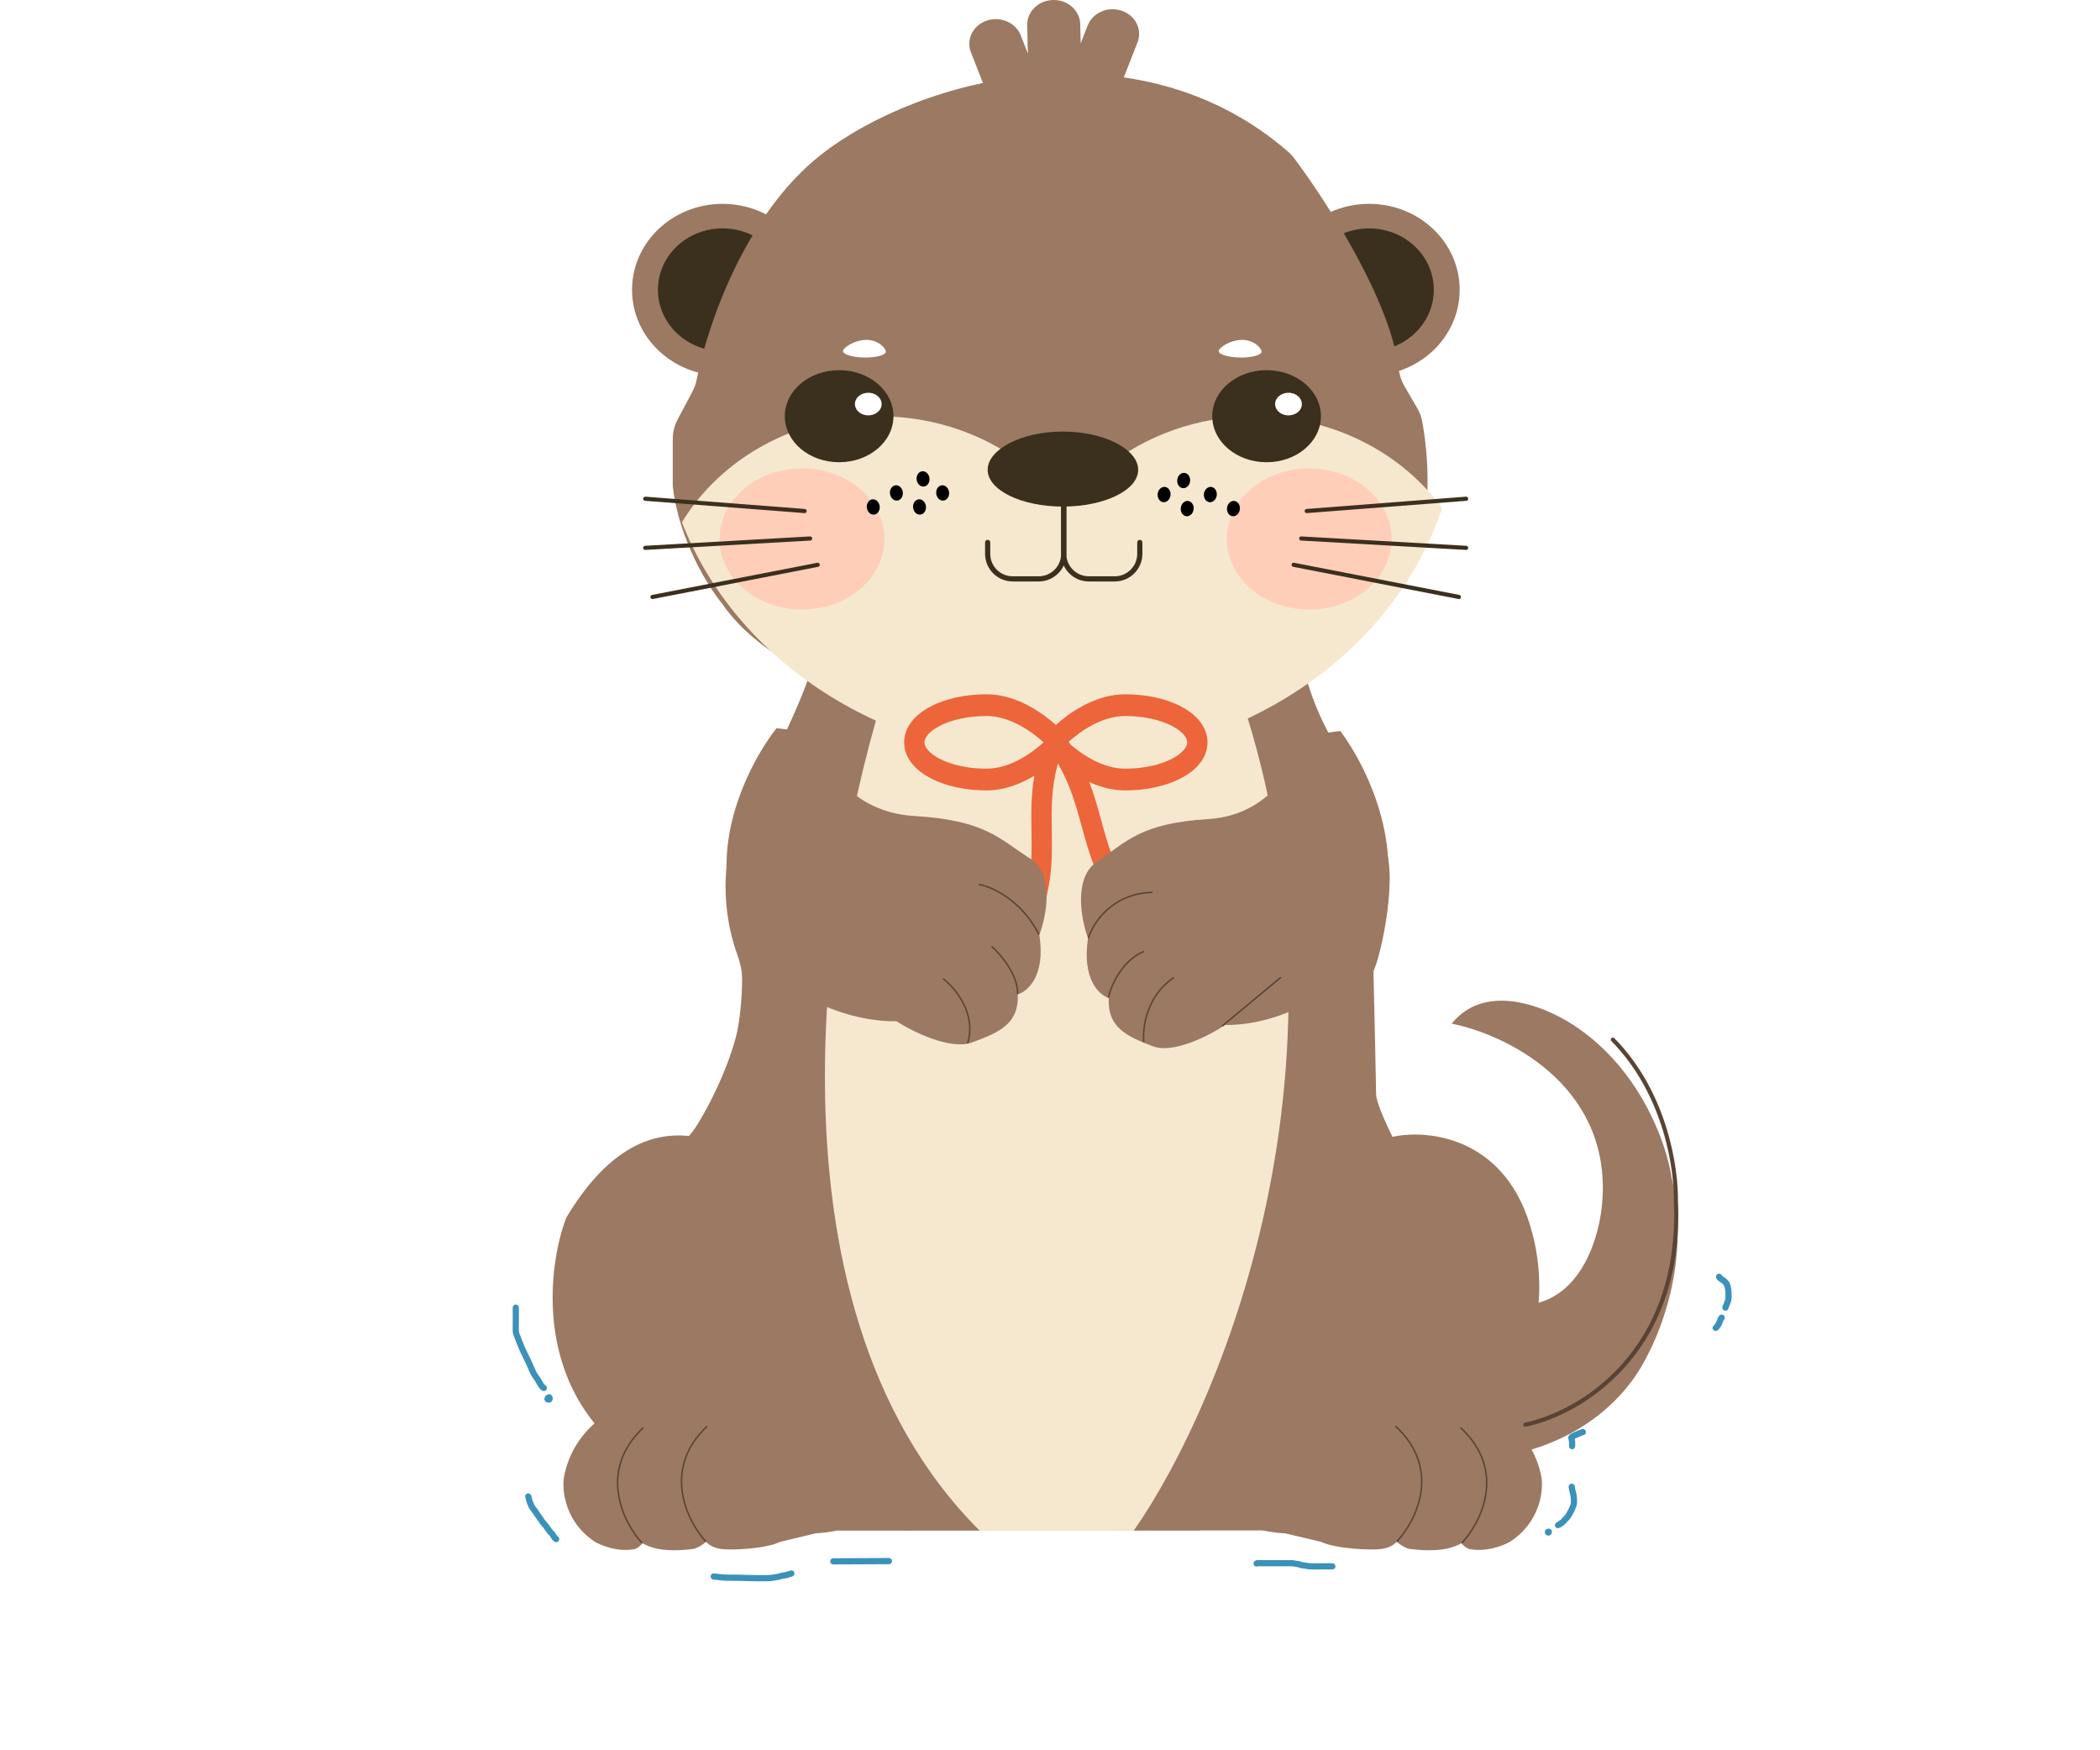 <svg width="360" height="300" viewBox="0 0 360 300" fill="none" xmlns="http://www.w3.org/2000/svg">
<path d="M92.261 222.235C92.029 225.86 93.048 234.297 98.974 239.043C95.887 240.691 90.131 245.618 91.798 252.143C91.721 254.45 92.863 259.904 98.048 263.266C106.304 266.479 126.797 271.521 142.723 265.985H221.887C238.09 267.468 269.895 267.221 267.488 254.368C268.105 253.461 268.969 250.413 267.488 245.469C277.518 240.031 296.885 227.376 294.107 220.258L287.214 216.774" stroke="white" stroke-width="0.709" stroke-linecap="round"/>
<g filter="url(#filter0_d_1627_17463)">
<path d="M274.738 201.058C275.662 181.647 257.87 173.236 248.859 171.456C254.959 163.886 266.035 168.949 270.81 172.427C281.532 179.997 285.752 192.404 286.523 197.661C290.22 213.384 283.596 227.506 279.822 232.602C272.797 242.113 261.953 245.138 257.408 245.462L241.234 243.278L242.851 218.043L257.408 219.499C270.533 221.828 274.43 208.176 274.738 201.058Z" fill="#9B7963"/>
<path d="M133.095 125.299C140.721 109.527 140.952 105.645 140.721 100.064C168.141 100.226 222.795 100.55 222.056 100.55C221.132 100.55 222.518 114.38 229.45 124.814C236.382 135.247 234.996 135.49 237.306 141.313C239.617 147.137 235.92 162.666 234.996 162.666C234.071 162.666 235.92 179.165 235.227 182.32C234.672 184.843 236.69 189.356 237.768 191.297C232.777 191.491 228.141 196.393 226.446 198.819C198.795 205.209 142.708 215.755 139.565 206.826C136.423 197.897 124.392 192.106 118.769 190.327C122.852 184.18 130.138 169.46 126.626 159.754C123.113 150.048 124.854 141.313 126.163 138.159C127.473 135.652 130.692 129.57 133.095 125.299Z" fill="#9B7963" stroke="#9B7963" stroke-width="0.354"/>
<path d="M103.145 241.404C91.759 228.962 94.356 211.756 97.079 204.708C103.834 193.368 111.224 189.966 118.078 190.718C119.385 189.441 121.267 186.066 122.044 184.538C126.711 177.734 127.411 166.798 127.178 162.18H235.441C235.596 168.742 235.907 182.205 235.907 183.566C235.907 184.927 237.774 188.993 238.707 190.856C244.618 189.56 257.607 190.759 262.273 205.924C266.94 221.088 260.329 233.79 256.44 238.245C245.24 232.413 234.507 236.787 230.541 239.703C226.574 243.429 218.455 251.368 217.708 253.312C216.961 255.256 209.308 257.362 205.575 258.172C188.853 257.929 156.064 258.071 155.508 258.266C154.815 258.509 150.743 256.471 148.177 255.256C148.41 255.823 145.984 253.992 134.411 242.133C122.838 230.274 108.745 236.706 103.145 241.404Z" fill="#9B7963"/>
<rect x="143.723" y="257.829" width="61.926" height="0.485" fill="#9B7963"/>
<path d="M96.665 249.276C98.291 240.086 106.825 236.16 110.888 235.345C115.358 234.758 120.54 235.1 122.572 235.345C127.042 235.54 134.085 240.966 137.049 243.654C140.909 248.542 145.599 252.534 147.462 253.919C151.119 256.656 154.743 257.504 156.097 257.585L170.066 258.318H162.701H158.129H143.652C141.62 258.709 140.266 258.807 139.842 258.807L133.747 260.274C131.207 261.496 125.365 261.74 123.587 261.496C122.165 261.3 121.302 260.599 121.048 260.274C119.829 261.251 119.016 261.496 118.762 261.496C115.917 261.887 113.682 261.658 112.92 261.496C111.701 261.3 110.55 260.762 110.126 260.518C109.72 261.104 109.11 261.414 108.856 261.496C106.012 262.082 103.099 260.925 101.999 260.274C96.919 256.95 96.327 251.557 96.665 249.276Z" fill="#9B7963"/>
<path d="M120.946 260.159C117.789 256.681 113.414 247.881 121.177 240.505" stroke="#5A4335" stroke-width="0.248" stroke-linecap="round"/>
<path d="M264.261 249.276C262.605 240.086 253.91 236.16 249.77 235.345C245.215 234.758 239.936 235.1 237.866 235.345C233.312 235.54 226.135 240.966 223.116 243.654C219.182 248.542 214.404 252.534 212.506 253.919C208.78 256.656 205.088 257.504 203.708 257.585L189.475 258.318H196.98H201.637H216.388C218.458 258.709 219.838 258.807 220.269 258.807L226.48 260.274C229.068 261.495 235.02 261.74 236.831 261.495C238.28 261.3 239.16 260.599 239.419 260.274C240.661 261.251 241.489 261.495 241.748 261.495C244.646 261.887 246.923 261.658 247.7 261.495C248.942 261.3 250.115 260.762 250.546 260.518C250.96 261.104 251.581 261.414 251.84 261.495C254.738 262.082 257.706 260.925 258.827 260.274C264.002 256.95 264.606 251.557 264.261 249.276Z" fill="#9B7963"/>
<path d="M250.667 260.401C253.884 256.923 258.341 248.124 250.432 240.747" stroke="#5A4335" stroke-width="0.248" stroke-linecap="round"/>
<path d="M239.529 260.159C242.746 256.681 247.203 247.881 239.294 240.505" stroke="#5A4335" stroke-width="0.248" stroke-linecap="round"/>
<path d="M167.953 258.363C128.3 218.83 141.703 142.57 153.361 109.382H210.571C235.215 174.552 210.03 235.857 194.357 258.363H167.953Z" fill="#F5E8CF"/>
<path d="M109.992 260.401C106.834 256.923 102.46 248.124 110.223 240.747" stroke="#5A4335" stroke-width="0.248" stroke-linecap="round"/>
</g>
<ellipse cx="123.87" cy="49.67" rx="15.518" ry="14.73" fill="#9B7963"/>
<ellipse cx="123.87" cy="49.67" rx="11.084" ry="10.522" fill="#3B2F1E"/>
<ellipse cx="234.71" cy="49.67" rx="15.518" ry="14.73" fill="#9B7963"/>
<ellipse cx="234.71" cy="49.67" rx="11.084" ry="10.522" fill="#3B2F1E"/>
<path d="M140.76 26.506C127.739 36.706 121.289 55.731 119.449 64.996C119.303 65.729 119.065 66.435 118.715 67.095L116.157 71.919C115.615 72.941 115.331 74.081 115.331 75.238V83.312C116.375 92.558 121.417 100.608 123.807 103.477C132.675 116.461 155.466 122.494 165.753 123.888C194.876 126.593 205.526 122.166 216.827 117.986C228.128 113.805 238.126 103.969 242.473 94.87C245.718 88.076 244.799 77.47 243.778 72.087C243.643 71.374 243.375 70.697 243.012 70.069L240.732 66.123C240.162 65.138 239.858 64.031 239.715 62.902C238.253 51.362 227.563 34.718 221.794 27.038C221.524 26.68 221.219 26.351 220.881 26.056C195.033 3.519 157.601 13.314 140.76 26.506Z" fill="#9B7963"/>
<path fill-rule="evenodd" clip-rule="evenodd" d="M116.902 89.514C123.502 78.676 136.153 71.346 150.676 71.346C160.446 71.346 169.369 74.664 176.172 80.135C179.914 83.144 185.829 83.144 189.571 80.135C196.374 74.664 205.297 71.346 215.067 71.346C228.48 71.346 240.297 77.599 247.224 87.093C238.91 112.038 212.689 130.255 181.628 130.255C151.58 130.255 126.062 113.208 116.902 89.514Z" fill="#F5E8CF"/>
<path d="M176.093 4.317C176.039 1.984 178.03 0.051 180.539 0.001C183.048 -0.049 185.126 1.802 185.18 4.135L185.257 7.447L186.464 4.363C187.322 2.17 189.93 1.039 192.288 1.837C194.647 2.636 195.863 5.061 195.005 7.254L190.86 17.844C190.001 20.037 187.393 21.168 185.035 20.369C184.28 20.114 183.642 19.692 183.152 19.163C182.515 19.502 181.78 19.702 180.995 19.718C180.352 19.731 179.737 19.619 179.177 19.406C178.758 20.598 177.776 21.605 176.41 22.067C174.052 22.865 171.444 21.734 170.586 19.541L166.441 8.951C165.582 6.758 166.798 4.333 169.157 3.535C171.515 2.736 174.123 3.867 174.982 6.06L176.206 9.188L176.093 4.317Z" fill="#9B7963"/>
<path d="M182.355 79.689V94.924C182.355 97.297 184.278 99.221 186.651 99.221H191.099C193.472 99.221 195.396 97.297 195.396 94.924V92.977" stroke="#3B2F1E" stroke-width="0.886" stroke-linecap="round" stroke-linejoin="round"/>
<path d="M182.355 79.689V94.924C182.355 97.297 180.431 99.221 178.058 99.221H173.61C171.238 99.221 169.314 97.297 169.314 94.924V92.977" stroke="#3B2F1E" stroke-width="0.886" stroke-linecap="round" stroke-linejoin="round"/>
<path d="M195.119 80.525C195.119 84.005 189.343 86.826 182.216 86.826C175.09 86.826 169.313 84.005 169.313 80.525C169.313 77.045 175.09 73.969 182.216 73.969C189.343 73.969 195.119 77.045 195.119 80.525Z" fill="#3B2F1E"/>
<ellipse cx="224.43" cy="92.382" rx="14.13" ry="12.1" fill="#FFCEB9"/>
<ellipse cx="137.489" cy="92.382" rx="14.13" ry="12.1" fill="#FFCEB9"/>
<ellipse cx="143.851" cy="71.338" rx="9.315" ry="7.891" fill="#3B2F1E"/>
<ellipse cx="217.13" cy="71.338" rx="9.315" ry="7.891" fill="#3B2F1E"/>
<path d="M137.935 87.59L110.612 85.486M138.882 92.297L110.611 93.904M140.179 96.807L111.853 102.321" stroke="#3B2F1E" stroke-width="0.709" stroke-linecap="round"/>
<path d="M224.012 87.591L251.336 85.486M223.064 92.297L251.336 93.904M221.768 96.807L250.094 102.321" stroke="#3B2F1E" stroke-width="0.709" stroke-linecap="round"/>
<ellipse cx="2.21" cy="2.036" rx="2.21" ry="2.036" transform="matrix(-0.898 -0.439 0.563 -0.826 149.688 71.91)" fill="white"/>
<ellipse cx="1.187" cy="1.244" rx="1.187" ry="1.244" transform="matrix(-0.819 -0.574 0.43 -0.903 158.676 83.891)" fill="black"/>
<ellipse cx="1.187" cy="1.244" rx="1.187" ry="1.244" transform="matrix(-0.819 -0.574 0.43 -0.903 154.106 86.295)" fill="black"/>
<ellipse cx="1.187" cy="1.244" rx="1.187" ry="1.244" transform="matrix(-0.819 -0.574 0.43 -0.903 150.143 88.699)" fill="black"/>
<ellipse cx="1.187" cy="1.244" rx="1.187" ry="1.244" transform="matrix(-0.819 -0.574 0.43 -0.903 162.033 86.295)" fill="black"/>
<ellipse cx="1.187" cy="1.244" rx="1.187" ry="1.244" transform="matrix(-0.819 -0.574 0.43 -0.903 158.07 88.699)" fill="black"/>
<ellipse cx="1.187" cy="1.244" rx="1.187" ry="1.244" transform="matrix(0.819 -0.574 -0.43 -0.903 202.478 84.166)" fill="black"/>
<ellipse cx="1.187" cy="1.244" rx="1.187" ry="1.244" transform="matrix(0.819 -0.574 -0.43 -0.903 207.049 86.571)" fill="black"/>
<ellipse cx="1.187" cy="1.244" rx="1.187" ry="1.244" transform="matrix(0.819 -0.574 -0.43 -0.903 211.012 88.976)" fill="black"/>
<ellipse cx="1.187" cy="1.244" rx="1.187" ry="1.244" transform="matrix(0.819 -0.574 -0.43 -0.903 199.121 86.571)" fill="black"/>
<ellipse cx="1.187" cy="1.244" rx="1.187" ry="1.244" transform="matrix(0.819 -0.574 -0.43 -0.903 203.084 88.976)" fill="black"/>
<path d="M144.511 60.165C144.532 59.583 146.561 58.22 148.589 58.254C150.618 58.288 151.877 59.707 151.856 60.289C151.836 60.871 150.175 61.315 148.147 61.281C146.119 61.247 144.491 60.747 144.511 60.165Z" fill="white"/>
<path d="M208.923 60.165C208.943 59.583 210.972 58.22 213.001 58.254C215.029 58.288 216.288 59.707 216.268 60.289C216.247 60.871 214.586 61.315 212.558 61.281C210.53 61.247 208.902 60.747 208.923 60.165Z" fill="white"/>
<ellipse cx="2.21" cy="2.036" rx="2.21" ry="2.036" transform="matrix(-0.898 -0.439 0.563 -0.826 221.722 71.91)" fill="white"/>
<path d="M261.475 244.193C270.57 242.333 288.469 232.061 287.299 205.856C287.381 200.517 285.654 187.512 276.494 178.195" stroke="#5A4335" stroke-width="0.709" stroke-linecap="round"/>
<path d="M88.424 224.128C88.424 225.093 88.424 226.059 88.424 227.025C88.424 227.591 88.342 228.268 88.567 228.801C89.013 229.854 89.341 230.897 89.881 231.95C90.41 232.983 90.893 234.051 91.351 235.134C91.594 235.707 92.031 236.136 92.314 236.671C92.518 237.056 92.867 237.713 93.224 237.9" stroke="#3B92B9" stroke-width="1.063" stroke-linecap="round"/>
<path d="M94.151 239.497C94.017 239.497 93.756 239.716 93.9 239.866C93.949 239.918 94.201 239.893 94.218 239.815C94.231 239.752 94.218 239.668 94.218 239.603" stroke="#3B92B9" stroke-width="1.063" stroke-linecap="round"/>
<path d="M122.347 270.208C123.166 270.294 123.951 270.421 124.78 270.421C125.943 270.421 127.117 270.422 128.278 270.473C129.18 270.512 130.082 270.506 130.984 270.506C131.555 270.506 132.1 270.506 132.662 270.388C132.917 270.334 133.176 270.326 133.431 270.269C133.72 270.205 134.003 270.061 134.299 270.04C134.552 270.021 134.832 269.992 135.053 269.876C135.173 269.813 135.32 269.851 135.436 269.782C135.5 269.743 135.584 269.696 135.661 269.696" stroke="#3B92B9" stroke-width="1.063" stroke-linecap="round"/>
<path d="M142.852 267.615C146.026 267.615 149.229 267.573 152.388 267.573" stroke="#3B92B9" stroke-width="1.063" stroke-linecap="round"/>
<path d="M269.437 254.836C269.483 255.413 269.721 255.955 269.78 256.533C269.827 256.996 269.883 257.654 269.711 258.092C269.526 258.563 269.33 259 269.079 259.431C268.925 259.695 268.724 260.038 268.492 260.238C268.218 260.473 268.071 260.81 267.757 260.999C267.653 261.061 267.522 261.122 267.434 261.204C267.383 261.252 267.141 261.41 267.09 261.41" stroke="#3B92B9" stroke-width="1.063" stroke-linecap="round"/>
<path d="M265.361 262.574C265.361 262.835 265.652 262.539 265.46 262.539" stroke="#3B92B9" stroke-width="1.063" stroke-linecap="round"/>
<path d="M269.502 247.871C269.502 247.642 269.505 247.412 269.502 247.182C269.501 247.084 269.47 246.998 269.455 246.902C269.443 246.831 269.464 246.748 269.435 246.681C269.408 246.617 269.32 246.386 269.395 246.335C269.659 246.156 269.982 245.974 270.282 245.877C270.451 245.822 270.598 245.723 270.759 245.656C270.947 245.577 271.151 245.518 271.344 245.459" stroke="#3B92B9" stroke-width="1.063" stroke-linecap="round"/>
<path d="M294.7 218.838C294.7 219.081 295.378 219.381 295.547 219.557C295.707 219.726 295.893 219.855 295.999 220.065C296.231 220.529 296.306 221.159 296.312 221.683C296.318 222.115 296.352 222.558 296.232 222.969C296.172 223.173 296.085 223.353 296.021 223.545C295.96 223.73 295.788 223.943 295.788 224.128" stroke="#3B92B9" stroke-width="1.063" stroke-linecap="round"/>
<path d="M295.14 225.848C295.037 225.884 294.888 226.312 294.863 226.409C294.816 226.595 294.685 226.837 294.586 227.003C294.476 227.186 294.3 227.503 294.123 227.596" stroke="#3B92B9" stroke-width="1.063" stroke-linecap="round"/>
<path d="M215.415 267.982C215.56 267.871 215.83 267.928 215.996 267.928C216.488 267.928 216.981 267.928 217.473 267.928C218.129 267.928 218.784 267.928 219.439 267.928C220.076 267.928 220.712 267.928 221.348 267.928C221.76 267.928 222.152 268.067 222.555 268.091C222.739 268.102 222.93 268.228 223.113 268.266C223.362 268.318 223.631 268.309 223.875 268.366C224.661 268.549 225.548 268.471 226.361 268.471C227.042 268.471 227.722 268.471 228.402 268.471" stroke="#3B92B9" stroke-width="1.063" stroke-linecap="round"/>
<path d="M90.558 256.498C90.632 256.594 90.638 256.848 90.672 256.968C90.742 257.212 90.811 257.437 90.915 257.669C91.051 257.97 91.141 258.281 91.359 258.538C91.538 258.751 91.716 258.987 91.863 259.226C92.05 259.531 92.276 259.82 92.48 260.113C92.777 260.538 93.06 261.008 93.428 261.368C93.675 261.611 93.82 261.959 94.055 262.206C94.162 262.319 94.261 262.574 94.38 262.645C94.806 262.901 94.923 263.58 95.347 263.803" stroke="#3B92B9" stroke-width="1.063" stroke-linecap="round"/>
<path fill-rule="evenodd" clip-rule="evenodd" d="M169.099 135.478C172.222 135.478 175.061 134.317 177.318 132.954C176.732 136.395 176.781 139.486 176.827 142.406L176.837 143.051C176.904 147.691 176.854 151.988 174.405 157.312C173.98 158.235 174.334 159.352 175.196 159.808C176.057 160.263 177.1 159.883 177.525 158.96C180.357 152.804 180.385 147.757 180.315 142.993L180.307 142.444C180.249 138.644 180.193 135.039 181.356 130.864C183.494 134.541 184.484 138.153 185.479 141.796L185.505 141.893C186.662 146.127 187.862 150.526 191.145 154.472C191.784 155.24 192.884 155.308 193.601 154.623C194.318 153.938 194.381 152.76 193.742 151.992C191.026 148.726 190.002 145.087 188.818 140.749L188.788 140.64C188.219 138.557 187.614 136.342 186.743 134.046C188.578 134.884 190.666 135.478 192.901 135.478C196.517 135.478 199.876 134.726 202.395 133.426C204.791 132.19 207 130.123 207 127.239C207 124.355 204.791 122.288 202.395 121.052C199.876 119.752 196.517 119 192.901 119C187.673 119 183.244 122.255 181 124.257C178.756 122.255 174.327 119 169.099 119C165.483 119 162.124 119.752 159.605 121.052C157.209 122.288 155 124.355 155 127.239C155 130.123 157.209 132.19 159.605 133.426C162.124 134.726 165.483 135.478 169.099 135.478ZM161.114 124.41C159.037 125.482 158.479 126.602 158.479 127.239C158.479 127.876 159.037 128.997 161.114 130.068C163.067 131.076 165.888 131.751 169.099 131.751C173.172 131.751 176.848 129.084 178.826 127.31L178.865 127.204C176.897 125.43 173.199 122.727 169.099 122.727C165.888 122.727 163.067 123.402 161.114 124.41ZM183.529 127.621C183.424 127.46 183.318 127.298 183.209 127.137C185.195 125.363 188.852 122.727 192.901 122.727C196.112 122.727 198.933 123.402 200.886 124.41C202.963 125.482 203.521 126.602 203.521 127.239C203.521 127.876 202.963 128.997 200.886 130.068C198.933 131.076 196.112 131.751 192.901 131.751C189.06 131.751 185.572 129.38 183.529 127.621Z" fill="#ED653B"/>
<path d="M127.105 159.269C120.45 146.264 128.337 130.88 133.113 124.814C135.654 125.057 140.692 125.834 140.507 126.998C140.276 128.454 144.435 139.13 156.681 139.858C168.928 140.586 171.239 143.74 176.553 147.137C180.805 149.855 179.403 157.005 178.171 160.24C179.28 167.228 176.168 169.946 174.474 170.431C174.705 175.526 171.239 176.982 166.617 178.681C162.92 180.039 156.45 176.82 153.678 175.041C147.593 175.203 133.76 172.275 127.105 159.269Z" fill="#9B7963"/>
<path d="M167.893 151.602C170.049 152.006 175.102 154.271 178.059 160.094" stroke="#5A4335" stroke-width="0.248" stroke-linecap="round"/>
<path d="M170.064 162.278C171.528 163.572 174.454 166.985 174.454 170.285" stroke="#5A4335" stroke-width="0.248" stroke-linecap="round"/>
<path d="M161.748 167.81C163.75 169.347 167.385 173.682 165.907 178.729" stroke="#5A4335" stroke-width="0.248" stroke-linecap="round"/>
<path d="M235.543 159.856C241.933 146.812 234.36 131.383 229.775 125.299C227.335 125.543 222.499 126.321 222.676 127.49C222.898 128.95 218.905 139.657 207.147 140.387C195.389 141.117 193.171 144.281 188.068 147.688C183.986 150.413 185.332 157.584 186.515 160.829C185.45 167.838 188.438 170.563 190.065 171.05C189.843 176.16 193.171 177.621 197.608 179.324C201.157 180.687 207.369 177.458 210.031 175.674C215.873 175.836 229.154 172.899 235.543 159.856Z" fill="#9B7963"/>
<path d="M186.609 160.725C187.379 158.218 190.629 153.155 197.469 152.96" stroke="#5A4335" stroke-width="0.248" stroke-linecap="round"/>
<path d="M190.029 170.868C190.491 168.926 192.339 164.656 196.036 163.103" stroke="#5A4335" stroke-width="0.248" stroke-linecap="round"/>
<path d="M196.075 178.535C195.844 176.189 196.537 170.722 201.158 167.616" stroke="#5A4335" stroke-width="0.248" stroke-linecap="round"/>
<path d="M209.578 175.817L219.512 167.567" stroke="#5A4335" stroke-width="0.248" stroke-linecap="round"/>
<defs>
<filter id="filter0_d_1627_17463" x="90.738" y="99.886" width="200.871" height="169.825" filterUnits="userSpaceOnUse" color-interpolation-filters="sRGB">
<feFlood flood-opacity="0" result="BackgroundImageFix"/>
<feColorMatrix in="SourceAlpha" type="matrix" values="0 0 0 0 0 0 0 0 0 0 0 0 0 0 0 0 0 0 127 0" result="hardAlpha"/>
<feOffset dy="4"/>
<feGaussianBlur stdDeviation="2"/>
<feComposite in2="hardAlpha" operator="out"/>
<feColorMatrix type="matrix" values="0 0 0 0 0.16 0 0 0 0 0.116 0 0 0 0 0.088 0 0 0 0.5 0"/>
<feBlend mode="normal" in2="BackgroundImageFix" result="effect1_dropShadow_1627_17463"/>
<feBlend mode="normal" in="SourceGraphic" in2="effect1_dropShadow_1627_17463" result="shape"/>
</filter>
</defs>
</svg>
